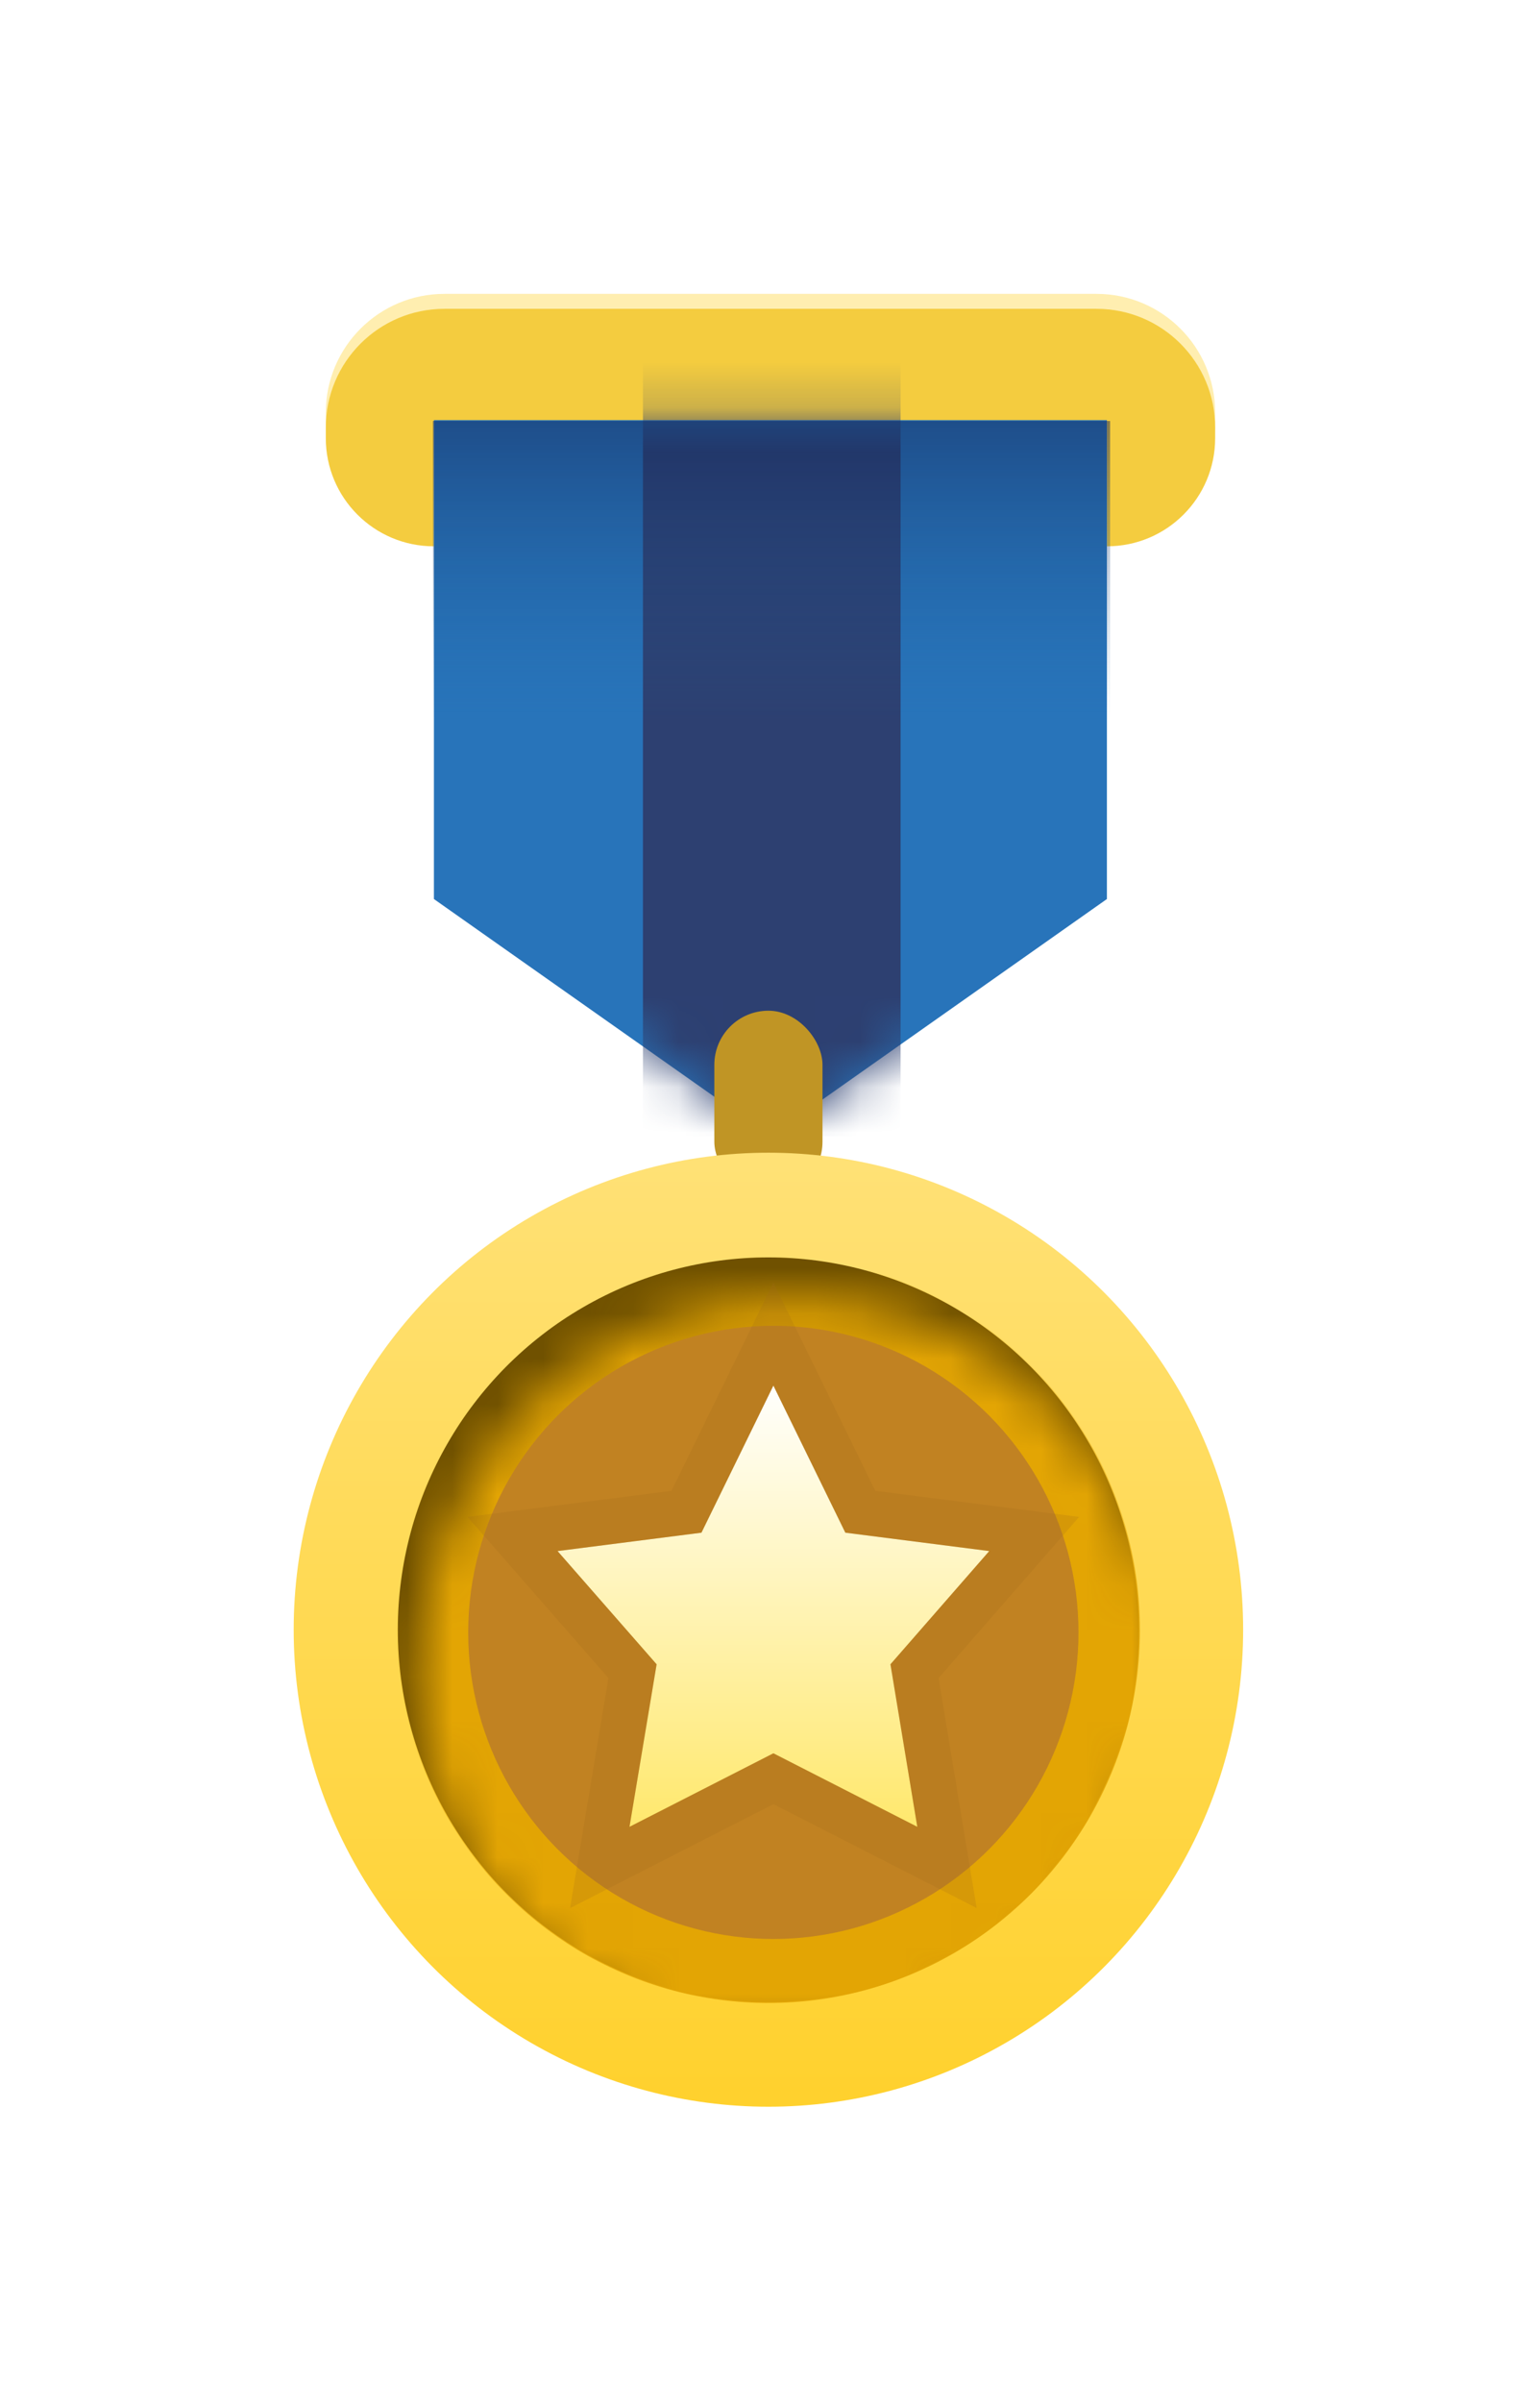<svg xmlns="http://www.w3.org/2000/svg" width="34" height="53" viewBox="0 0 34 53" fill="none">
  <g filter="url(#filter0_d_2_13344)">
    <path d="M1.709 3.62C1.709 2.173 2.882 1 4.329 1H18.724C20.171 1 21.344 2.173 21.344 3.62V3.854C21.344 5.172 20.275 6.24 18.957 6.24V3.487H4.095V6.24C2.777 6.24 1.709 5.172 1.709 3.854V3.62Z" fill="#FFEEB0"/>
    <path d="M1.709 3.95C1.709 2.503 2.882 1.33 4.329 1.33H18.724C20.171 1.33 21.344 2.503 21.344 3.95V4.184C21.344 5.502 20.275 6.57 18.957 6.57V3.817H4.095V6.57C2.777 6.57 1.709 5.502 1.709 4.184V3.95Z" fill="#F4CC3F"/>
    <path d="M4.096 3.786H18.954V14.353L11.525 19.587L4.096 14.353V3.786Z" fill="#2874BA"/>
    <mask id="mask0_2_13344" style="mask-type:alpha" maskUnits="userSpaceOnUse" x="4" y="3" width="15" height="17">
      <path d="M4.128 3.786H18.98V14.355L11.554 19.587L4.128 14.355V3.786Z" fill="#2874BA"/>
    </mask>
    <g mask="url(#mask0_2_13344)">
      <rect x="8.711" y="-2.486" width="5.688" height="22.073" fill="#2D4071"/>
    </g>
    <rect x="10.287" y="16.817" width="2.388" height="4.086" rx="1.194" fill="#C09525"/>
    <ellipse cx="11.481" cy="30.475" rx="10.481" ry="10.525" fill="url(#paint0_linear_2_13344)"/>
    <ellipse cx="11.48" cy="30.475" rx="8.181" ry="8.215" fill="#705100"/>
    <mask id="mask1_2_13344" style="mask-type:alpha" maskUnits="userSpaceOnUse" x="3" y="23" width="18" height="17">
      <ellipse cx="11.977" cy="31.412" rx="8.2" ry="8.235" fill="#C28B37"/>
    </mask>
    <g mask="url(#mask1_2_13344)">
      <ellipse cx="11.483" cy="30.476" rx="8.2" ry="8.235" fill="#E3A504"/>
    </g>
    <ellipse cx="11.59" cy="30.534" rx="6.737" ry="6.765" fill="#C18222"/>
    <path d="M11.591 25.089L13.179 28.334L16.356 28.74L14.175 31.238L14.768 34.824L11.591 33.202L8.414 34.824L9.013 31.238L6.826 28.74L10.003 28.334L11.591 25.089Z" fill="url(#paint1_linear_2_13344)"/>
    <path d="M12.04 24.869L11.591 23.952L11.142 24.869L9.672 27.872L6.763 28.244L5.832 28.363L6.45 29.069L8.481 31.39L7.921 34.742L7.758 35.721L8.642 35.269L11.591 33.763L14.54 35.269L15.423 35.72L15.261 34.743L14.707 31.39L16.733 29.069L17.349 28.363L16.419 28.244L13.51 27.872L12.04 24.869Z" stroke="#A36D1D" stroke-opacity="0.2"/>
    <path opacity="0.5" d="M19.025 10.405L4.073 10.405L4.073 3.805L19.025 3.805L19.025 10.405Z" fill="url(#paint2_linear_2_13344)"/>
  </g>
  <defs>
    <filter id="filter0_d_2_13344" x="0.217" y="0.217" width="33.497" height="52.536" filterUnits="userSpaceOnUse" color-interpolation-filters="sRGB">
      <feFlood flood-opacity="0" result="BackgroundImageFix"/>
      <feColorMatrix in="SourceAlpha" type="matrix" values="0 0 0 0 0 0 0 0 0 0 0 0 0 0 0 0 0 0 127 0" result="hardAlpha"/>
      <feOffset dx="5.484" dy="5.484"/>
      <feGaussianBlur stdDeviation="3.134"/>
      <feComposite in2="hardAlpha" operator="out"/>
      <feColorMatrix type="matrix" values="0 0 0 0 0 0 0 0 0 0 0 0 0 0 0 0 0 0 0.3 0"/>
      <feBlend mode="normal" in2="BackgroundImageFix" result="effect1_dropShadow_2_13344"/>
      <feBlend mode="normal" in="SourceGraphic" in2="effect1_dropShadow_2_13344" result="shape"/>
    </filter>
    <linearGradient id="paint0_linear_2_13344" x1="11.481" y1="19.951" x2="11.481" y2="41" gradientUnits="userSpaceOnUse">
      <stop stop-color="#FFE176"/>
      <stop offset="1" stop-color="#FFD12D"/>
    </linearGradient>
    <linearGradient id="paint1_linear_2_13344" x1="11.591" y1="25.089" x2="11.591" y2="34.824" gradientUnits="userSpaceOnUse">
      <stop stop-color="white"/>
      <stop offset="0" stop-color="#FFFFFD"/>
      <stop offset="1" stop-color="#FFE86D"/>
    </linearGradient>
    <linearGradient id="paint2_linear_2_13344" x1="11.549" y1="10.405" x2="11.549" y2="3.805" gradientUnits="userSpaceOnUse">
      <stop stop-color="#1D62A2" stop-opacity="0"/>
      <stop offset="1" stop-color="#14275A"/>
    </linearGradient>
  </defs>
</svg>